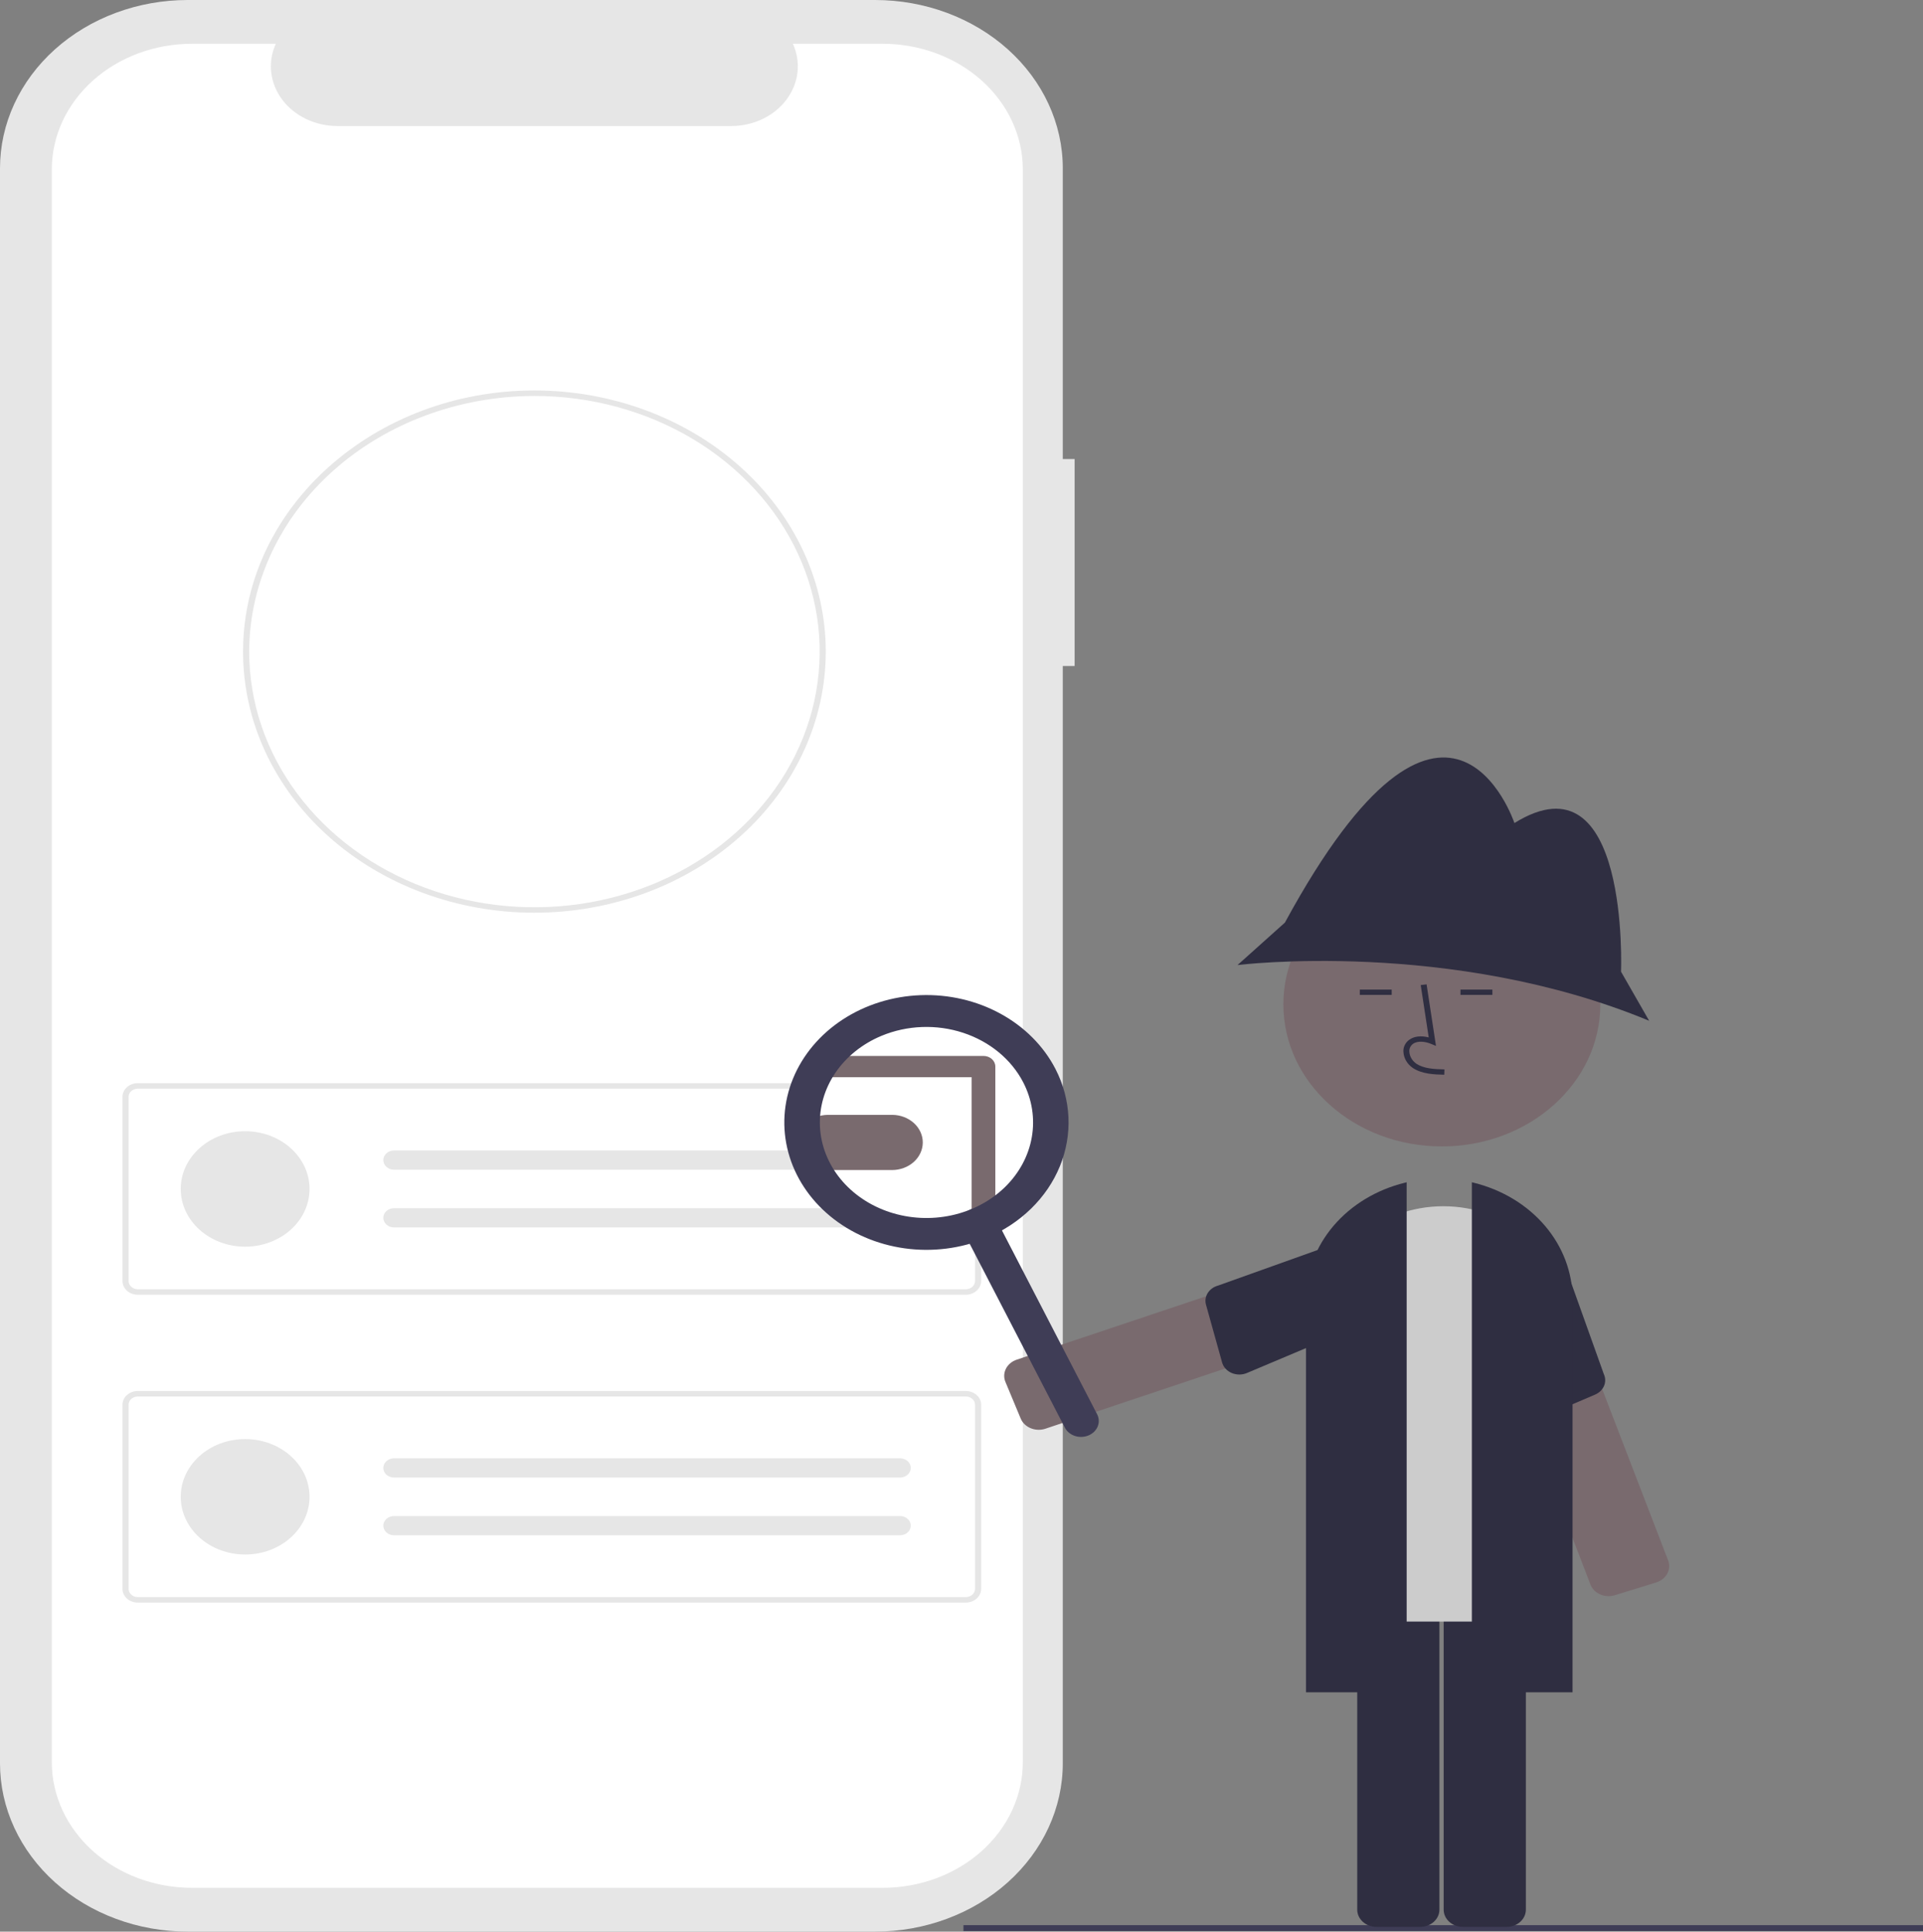 <svg width="238" height="239" viewBox="0 0 238 239" fill="none" xmlns="http://www.w3.org/2000/svg">
<rect x="0" y="0" width="238" height="239" fill="#808080" stroke="none"/>
<g clip-path="url(#clip0_31_135)">
<path d="M133.001 56.795H131.535V20.821C131.535 15.299 129.087 10.003 124.729 6.098C120.371 2.194 114.461 6.96776e-06 108.298 0H23.237C20.186 -6.90005e-06 17.164 0.539 14.345 1.585C11.525 2.631 8.964 4.165 6.806 6.098C4.648 8.032 2.937 10.327 1.769 12.853C0.601 15.379 6.73821e-06 18.087 0 20.821V218.179C-2.8878e-06 220.913 0.601 223.621 1.769 226.147C2.937 228.673 4.648 230.968 6.806 232.902C8.964 234.835 11.525 236.369 14.345 237.415C17.164 238.461 20.186 239 23.237 239H108.298C114.461 239 120.371 236.806 124.729 232.902C129.087 228.997 131.535 223.701 131.535 218.179V82.403H133.001V56.795Z" fill="#E6E6E6"/>
<path d="M109.235 5.416H98.132C98.643 6.538 98.838 7.755 98.7 8.96C98.562 10.165 98.095 11.321 97.341 12.326C96.587 13.332 95.568 14.156 94.375 14.726C93.182 15.295 91.851 15.593 90.499 15.593H41.769C40.416 15.593 39.085 15.295 37.892 14.726C36.699 14.156 35.681 13.332 34.926 12.326C34.172 11.321 33.706 10.165 33.568 8.96C33.43 7.755 33.625 6.538 34.135 5.416H23.765C19.163 5.416 14.749 7.054 11.494 9.97C8.24 12.886 6.412 16.841 6.412 20.965V218.033C6.412 222.157 8.24 226.112 11.494 229.028C14.749 231.944 19.162 233.582 23.765 233.582H109.235C111.514 233.582 113.771 233.18 115.876 232.399C117.981 231.617 119.894 230.472 121.506 229.028C123.117 227.584 124.395 225.87 125.268 223.984C126.14 222.097 126.588 220.075 126.588 218.033V20.965C126.588 18.923 126.14 16.901 125.268 15.015C124.395 13.128 123.117 11.414 121.506 9.97C119.894 8.526 117.981 7.381 115.876 6.6C113.771 5.818 111.514 5.416 109.235 5.416Z" fill="white"/>
<path d="M119.536 160.198H17.055C16.551 160.198 16.069 160.018 15.713 159.7C15.357 159.381 15.157 158.949 15.157 158.498V135.72C15.157 135.269 15.357 134.837 15.713 134.518C16.069 134.199 16.551 134.02 17.055 134.02H119.536C120.039 134.02 120.522 134.199 120.877 134.518C121.233 134.837 121.433 135.269 121.434 135.72V158.498C121.433 158.949 121.233 159.381 120.877 159.7C120.522 160.019 120.039 160.198 119.536 160.198ZM17.055 134.7C16.753 134.7 16.463 134.807 16.25 134.999C16.036 135.19 15.916 135.449 15.916 135.72V158.498C15.916 158.769 16.036 159.028 16.25 159.219C16.463 159.411 16.753 159.518 17.055 159.519H119.536C119.838 159.518 120.128 159.411 120.341 159.219C120.555 159.028 120.675 158.769 120.675 158.498V135.72C120.675 135.449 120.555 135.19 120.341 134.999C120.128 134.807 119.838 134.7 119.536 134.7H17.055Z" fill="#E6E6E6"/>
<path d="M30.339 154.251C34.741 154.251 38.31 151.053 38.31 147.109C38.31 143.164 34.741 139.967 30.339 139.967C25.937 139.967 22.368 143.164 22.368 147.109C22.368 151.053 25.937 154.251 30.339 154.251Z" fill="#E6E6E6"/>
<path d="M48.747 142.348C48.399 142.353 48.067 142.481 47.822 142.703C47.578 142.926 47.441 143.226 47.441 143.538C47.441 143.85 47.578 144.15 47.822 144.373C48.067 144.595 48.399 144.723 48.747 144.728H111.375C111.727 144.734 112.068 144.615 112.322 144.396C112.576 144.177 112.722 143.877 112.729 143.561C112.736 143.245 112.602 142.94 112.358 142.713C112.114 142.485 111.779 142.354 111.426 142.348L111.419 142.348C111.404 142.348 111.39 142.348 111.375 142.348H48.747Z" fill="#E6E6E6"/>
<path d="M48.747 149.49C48.399 149.496 48.067 149.623 47.822 149.846C47.578 150.069 47.441 150.368 47.441 150.681C47.441 150.993 47.578 151.293 47.822 151.515C48.067 151.738 48.399 151.866 48.747 151.871H111.375C111.727 151.875 112.066 151.755 112.319 151.535C112.571 151.316 112.716 151.015 112.722 150.7C112.728 150.385 112.594 150.081 112.349 149.854C112.105 149.627 111.77 149.496 111.419 149.49C111.404 149.49 111.39 149.49 111.375 149.49H48.747Z" fill="#E6E6E6"/>
<path d="M119.536 198.288H17.055C16.551 198.288 16.069 198.108 15.713 197.79C15.357 197.471 15.157 197.039 15.157 196.588V173.81C15.157 173.359 15.357 172.927 15.713 172.608C16.069 172.289 16.551 172.11 17.055 172.109H119.536C120.039 172.11 120.522 172.289 120.877 172.608C121.233 172.927 121.433 173.359 121.434 173.81V196.588C121.433 197.039 121.233 197.471 120.877 197.79C120.522 198.108 120.039 198.288 119.536 198.288ZM17.055 172.789C16.753 172.79 16.463 172.897 16.25 173.089C16.036 173.28 15.916 173.539 15.916 173.81V196.588C15.916 196.859 16.036 197.118 16.25 197.309C16.463 197.501 16.753 197.608 17.055 197.608H119.536C119.838 197.608 120.128 197.501 120.341 197.309C120.555 197.118 120.675 196.859 120.675 196.588V173.81C120.675 173.539 120.555 173.28 120.341 173.089C120.128 172.897 119.838 172.79 119.536 172.789H17.055Z" fill="#E6E6E6"/>
<path d="M30.339 192.341C34.741 192.341 38.31 189.143 38.31 185.199C38.31 181.254 34.741 178.057 30.339 178.057C25.937 178.057 22.368 181.254 22.368 185.199C22.368 189.143 25.937 192.341 30.339 192.341Z" fill="#E6E6E6"/>
<path d="M48.747 180.438C48.399 180.443 48.067 180.571 47.822 180.793C47.578 181.016 47.441 181.316 47.441 181.628C47.441 181.94 47.578 182.24 47.822 182.463C48.067 182.685 48.399 182.813 48.747 182.818H111.375C111.727 182.823 112.066 182.702 112.319 182.482C112.571 182.263 112.716 181.963 112.722 181.647C112.728 181.332 112.594 181.028 112.349 180.801C112.105 180.574 111.77 180.444 111.419 180.438C111.404 180.437 111.39 180.437 111.375 180.438H48.747Z" fill="#E6E6E6"/>
<path d="M48.747 187.58C48.399 187.585 48.067 187.713 47.822 187.936C47.578 188.158 47.441 188.458 47.441 188.771C47.441 189.083 47.578 189.383 47.822 189.605C48.067 189.828 48.399 189.956 48.747 189.961H111.375C111.727 189.965 112.066 189.844 112.319 189.625C112.571 189.405 112.716 189.105 112.722 188.79C112.728 188.475 112.594 188.17 112.349 187.944C112.105 187.717 111.77 187.586 111.419 187.58C111.404 187.58 111.39 187.58 111.375 187.58H48.747Z" fill="#E6E6E6"/>
<path d="M66.138 112.931C56.579 112.934 47.41 109.535 40.648 103.481C33.885 97.427 30.084 89.214 30.08 80.649V80.622C30.08 80.554 30.08 80.483 30.084 80.415C30.194 62.722 46.369 48.312 66.138 48.312C75.701 48.312 84.874 51.715 91.636 57.773C98.399 63.831 102.199 72.049 102.201 80.618C102.202 89.187 98.404 97.405 91.642 103.465C84.881 109.525 75.71 112.93 66.147 112.93H66.138V112.931ZM66.138 48.992C56.819 49.011 47.884 52.324 41.276 58.211C34.667 64.099 30.918 72.085 30.844 80.436C30.84 80.508 30.84 80.567 30.84 80.621C30.839 86.877 32.909 92.993 36.787 98.196C40.666 103.398 46.179 107.453 52.629 109.848C59.08 112.243 66.178 112.87 73.026 111.651C79.875 110.431 86.166 107.419 91.104 102.995C96.042 98.572 99.405 92.936 100.768 86.8C102.131 80.664 101.433 74.303 98.761 68.523C96.09 62.743 91.566 57.802 85.761 54.325C79.956 50.849 73.13 48.993 66.148 48.992H66.138Z" fill="#E6E6E6"/>
<path d="M115.491 151.996C123.587 151.996 130.151 146.115 130.151 138.86C130.151 131.606 123.587 125.725 115.491 125.725C107.394 125.725 100.831 131.606 100.831 138.86C100.831 146.115 107.394 151.996 115.491 151.996Z" fill="white"/>
<path d="M110.399 144.771C110.374 144.771 110.349 144.771 110.324 144.77H102.444C101.444 144.756 100.49 144.39 99.789 143.752C99.087 143.113 98.694 142.253 98.693 141.357C98.693 140.461 99.086 139.601 99.787 138.962C100.488 138.323 101.441 137.957 102.441 137.942H110.327C110.366 137.941 110.408 137.941 110.45 137.942C111.456 137.954 112.415 138.323 113.119 138.966C113.823 139.61 114.215 140.477 114.208 141.379C114.201 142.28 113.797 143.143 113.084 143.778C112.37 144.413 111.405 144.77 110.399 144.771Z" fill="#796A6E"/>
<path d="M238 238.201H119.241V238.937H238V238.201Z" fill="#3F3D56"/>
<path d="M126.558 175.933C126.464 175.803 126.387 175.665 126.327 175.52L124.434 170.979C124.214 170.449 124.238 169.862 124.5 169.347C124.762 168.832 125.241 168.431 125.833 168.233L168.07 154.101C168.661 153.904 169.317 153.925 169.891 154.159C170.466 154.394 170.913 154.824 171.135 155.354L173.027 159.895C173.136 160.157 173.187 160.437 173.176 160.717C173.165 160.997 173.092 161.272 172.962 161.528C172.833 161.783 172.648 162.012 172.419 162.203C172.19 162.394 171.921 162.543 171.628 162.641L129.392 176.773C128.883 176.943 128.325 176.952 127.81 176.799C127.295 176.647 126.853 176.341 126.558 175.933Z" fill="#796A6E"/>
<path d="M167.935 152.927L150.759 159.064C150.218 159.21 149.761 159.536 149.481 159.977C149.202 160.417 149.122 160.937 149.259 161.428L151.253 168.579C151.331 168.861 151.479 169.125 151.685 169.35C151.891 169.575 152.15 169.757 152.443 169.882C152.737 170.006 153.058 170.071 153.383 170.072C153.708 170.072 154.029 170.008 154.323 169.884L171.546 162.62C172.091 162.437 172.533 162.067 172.776 161.592C173.018 161.117 173.04 160.576 172.837 160.086L170.767 154.085C170.562 153.595 170.149 153.198 169.618 152.981C169.087 152.764 168.482 152.744 167.935 152.927Z" fill="#2F2E41"/>
<path d="M199.367 197.478C198.828 197.534 198.284 197.423 197.824 197.164C197.365 196.904 197.018 196.513 196.841 196.053L182.139 157.864C182.037 157.599 181.994 157.319 182.013 157.039C182.032 156.759 182.112 156.485 182.249 156.233C182.386 155.981 182.577 155.756 182.811 155.57C183.046 155.384 183.318 155.242 183.614 155.15L188.728 153.569C189.325 153.385 189.98 153.421 190.548 153.669C191.115 153.917 191.55 154.356 191.757 154.891L206.459 193.081C206.664 193.616 206.624 194.202 206.347 194.711C206.071 195.22 205.58 195.609 204.984 195.794L199.87 197.375C199.707 197.425 199.538 197.46 199.367 197.478Z" fill="#796A6E"/>
<path d="M192.853 154.237L198.496 170.015C198.714 170.482 198.724 171.006 198.523 171.479C198.321 171.952 197.924 172.338 197.414 172.556L189.989 175.727C189.695 175.852 189.375 175.918 189.05 175.919C188.725 175.92 188.404 175.856 188.109 175.733C187.815 175.609 187.555 175.429 187.348 175.204C187.141 174.98 186.992 174.717 186.912 174.435L182.209 157.908C182.02 157.414 182.057 156.873 182.312 156.403C182.567 155.934 183.019 155.574 183.57 155.402L190.054 153.016C190.606 152.845 191.211 152.879 191.736 153.107C192.26 153.336 192.662 153.743 192.853 154.237Z" fill="#2F2E41"/>
<path d="M175.768 238.417H170.359C169.727 238.416 169.122 238.191 168.675 237.791C168.229 237.391 167.977 236.848 167.977 236.282V195.885C167.977 195.319 168.229 194.776 168.675 194.376C169.122 193.976 169.727 193.751 170.359 193.75H175.768C176.4 193.751 177.005 193.976 177.452 194.376C177.899 194.776 178.15 195.319 178.15 195.885V236.282C178.15 236.848 177.899 237.391 177.452 237.791C177.005 238.191 176.4 238.416 175.768 238.417Z" fill="#2F2E41"/>
<path d="M186.467 238.417H181.058C180.426 238.416 179.82 238.191 179.374 237.791C178.927 237.391 178.676 236.848 178.675 236.282V195.885C178.676 195.319 178.927 194.776 179.374 194.376C179.82 193.976 180.426 193.751 181.058 193.75H186.467C187.099 193.751 187.704 193.976 188.151 194.376C188.597 194.776 188.849 195.319 188.849 195.885V236.282C188.849 236.848 188.597 237.391 188.151 237.791C187.704 238.191 187.099 238.416 186.467 238.417Z" fill="#2F2E41"/>
<path d="M190.925 200.634H166.347C165.667 200.633 165.014 200.391 164.534 199.96C164.053 199.529 163.782 198.945 163.781 198.335V162.558C163.781 159.028 165.346 155.643 168.132 153.147C170.918 150.65 174.696 149.248 178.636 149.248C182.576 149.248 186.354 150.65 189.14 153.147C191.926 155.643 193.491 159.028 193.491 162.558V198.335C193.49 198.945 193.22 199.529 192.739 199.96C192.258 200.391 191.606 200.633 190.925 200.634Z" fill="#CCCCCC"/>
<path d="M194.625 209.386H182.164V146.283L182.396 146.34C185.905 147.203 189.002 149.074 191.211 151.665C193.42 154.257 194.619 157.426 194.625 160.687V209.386Z" fill="#2F2E41"/>
<path d="M174.095 209.386H161.634V160.687C161.64 157.426 162.84 154.257 165.049 151.665C167.258 149.074 170.355 147.203 173.864 146.34L174.095 146.283V209.386Z" fill="#2F2E41"/>
<path d="M178.45 141.848C189.283 141.848 198.065 133.979 198.065 124.273C198.065 114.566 189.283 106.697 178.45 106.697C167.617 106.697 158.835 114.566 158.835 124.273C158.835 133.979 167.617 141.848 178.45 141.848Z" fill="#796A6E"/>
<path d="M200.626 120.226C200.626 120.226 201.726 92.969 187.432 101.836C187.432 101.836 179.186 77.042 159.028 114.151L153.164 119.405C153.164 119.405 179.552 116.121 204.108 126.302L200.626 120.226Z" fill="#2F2E41"/>
<path d="M178.749 132.976C177.538 132.946 176.03 132.908 174.868 132.147C174.522 131.912 174.238 131.611 174.035 131.267C173.833 130.922 173.716 130.542 173.695 130.153C173.674 129.877 173.725 129.6 173.843 129.344C173.961 129.088 174.144 128.86 174.377 128.678C174.984 128.218 175.87 128.11 176.825 128.362L175.835 121.884L176.561 121.795L177.724 129.41L177.118 129.161C176.415 128.872 175.45 128.725 174.85 129.179C174.703 129.298 174.588 129.445 174.515 129.61C174.442 129.775 174.412 129.953 174.428 130.13C174.445 130.42 174.533 130.702 174.683 130.959C174.834 131.215 175.044 131.44 175.3 131.617C176.204 132.209 177.406 132.285 178.77 132.319L178.749 132.976Z" fill="#2F2E41"/>
<path d="M172.244 122.443H168.296V123.1H172.244V122.443Z" fill="#2F2E41"/>
<path d="M184.705 122.443H180.757V123.1H184.705V122.443Z" fill="#2F2E41"/>
<path d="M134.717 177.607C134.188 177.827 133.583 177.849 133.035 177.67C132.487 177.49 132.042 177.123 131.796 176.649L119.148 152.221C118.903 151.747 118.877 151.205 119.078 150.715C119.279 150.224 119.688 149.825 120.217 149.605C120.746 149.385 121.351 149.362 121.899 149.542C122.446 149.722 122.892 150.089 123.138 150.563L135.786 174.99C136.031 175.464 136.057 176.006 135.856 176.497C135.656 176.988 135.246 177.387 134.717 177.607Z" fill="#3F3D56"/>
<path d="M121.721 151.324C121.332 151.324 120.959 151.185 120.685 150.939C120.41 150.693 120.255 150.359 120.255 150.01V133.278H101.93C101.541 133.278 101.168 133.139 100.893 132.893C100.618 132.646 100.464 132.312 100.464 131.964C100.464 131.616 100.618 131.281 100.893 131.035C101.168 130.789 101.541 130.65 101.93 130.65H121.721C122.11 130.65 122.483 130.789 122.758 131.035C123.033 131.281 123.187 131.616 123.187 131.964V150.01C123.187 150.359 123.033 150.693 122.758 150.939C122.483 151.185 122.11 151.324 121.721 151.324Z" fill="#796A6E"/>
<path d="M122.068 153.181C118.912 154.493 115.392 154.937 111.954 154.457C108.516 153.977 105.315 152.594 102.754 150.483C100.193 148.373 98.388 145.629 97.568 142.599C96.747 139.57 96.948 136.39 98.144 133.462C99.341 130.535 101.479 127.991 104.289 126.152C107.099 124.314 110.454 123.263 113.931 123.133C117.407 123.003 120.848 123.8 123.819 125.422C126.791 127.044 129.158 129.42 130.622 132.248C132.58 136.041 132.78 140.375 131.176 144.3C129.572 148.224 126.297 151.418 122.068 153.181ZM109.111 128.158C106.744 129.142 104.755 130.733 103.397 132.73C102.039 134.726 101.373 137.039 101.481 139.375C101.59 141.711 102.47 143.966 104.009 145.854C105.548 147.743 107.677 149.18 110.127 149.984C112.578 150.788 115.239 150.922 117.775 150.371C120.311 149.82 122.608 148.607 124.375 146.886C126.141 145.165 127.299 143.014 127.701 140.703C128.103 138.393 127.731 136.028 126.633 133.907C125.157 131.065 122.483 128.864 119.198 127.786C115.914 126.708 112.286 126.842 109.111 128.158Z" fill="#3F3D56"/>
</g>
<defs>
<clipPath id="clip0_31_135">
<rect width="238" height="239" fill="white"/>
</clipPath>
</defs>
</svg>
